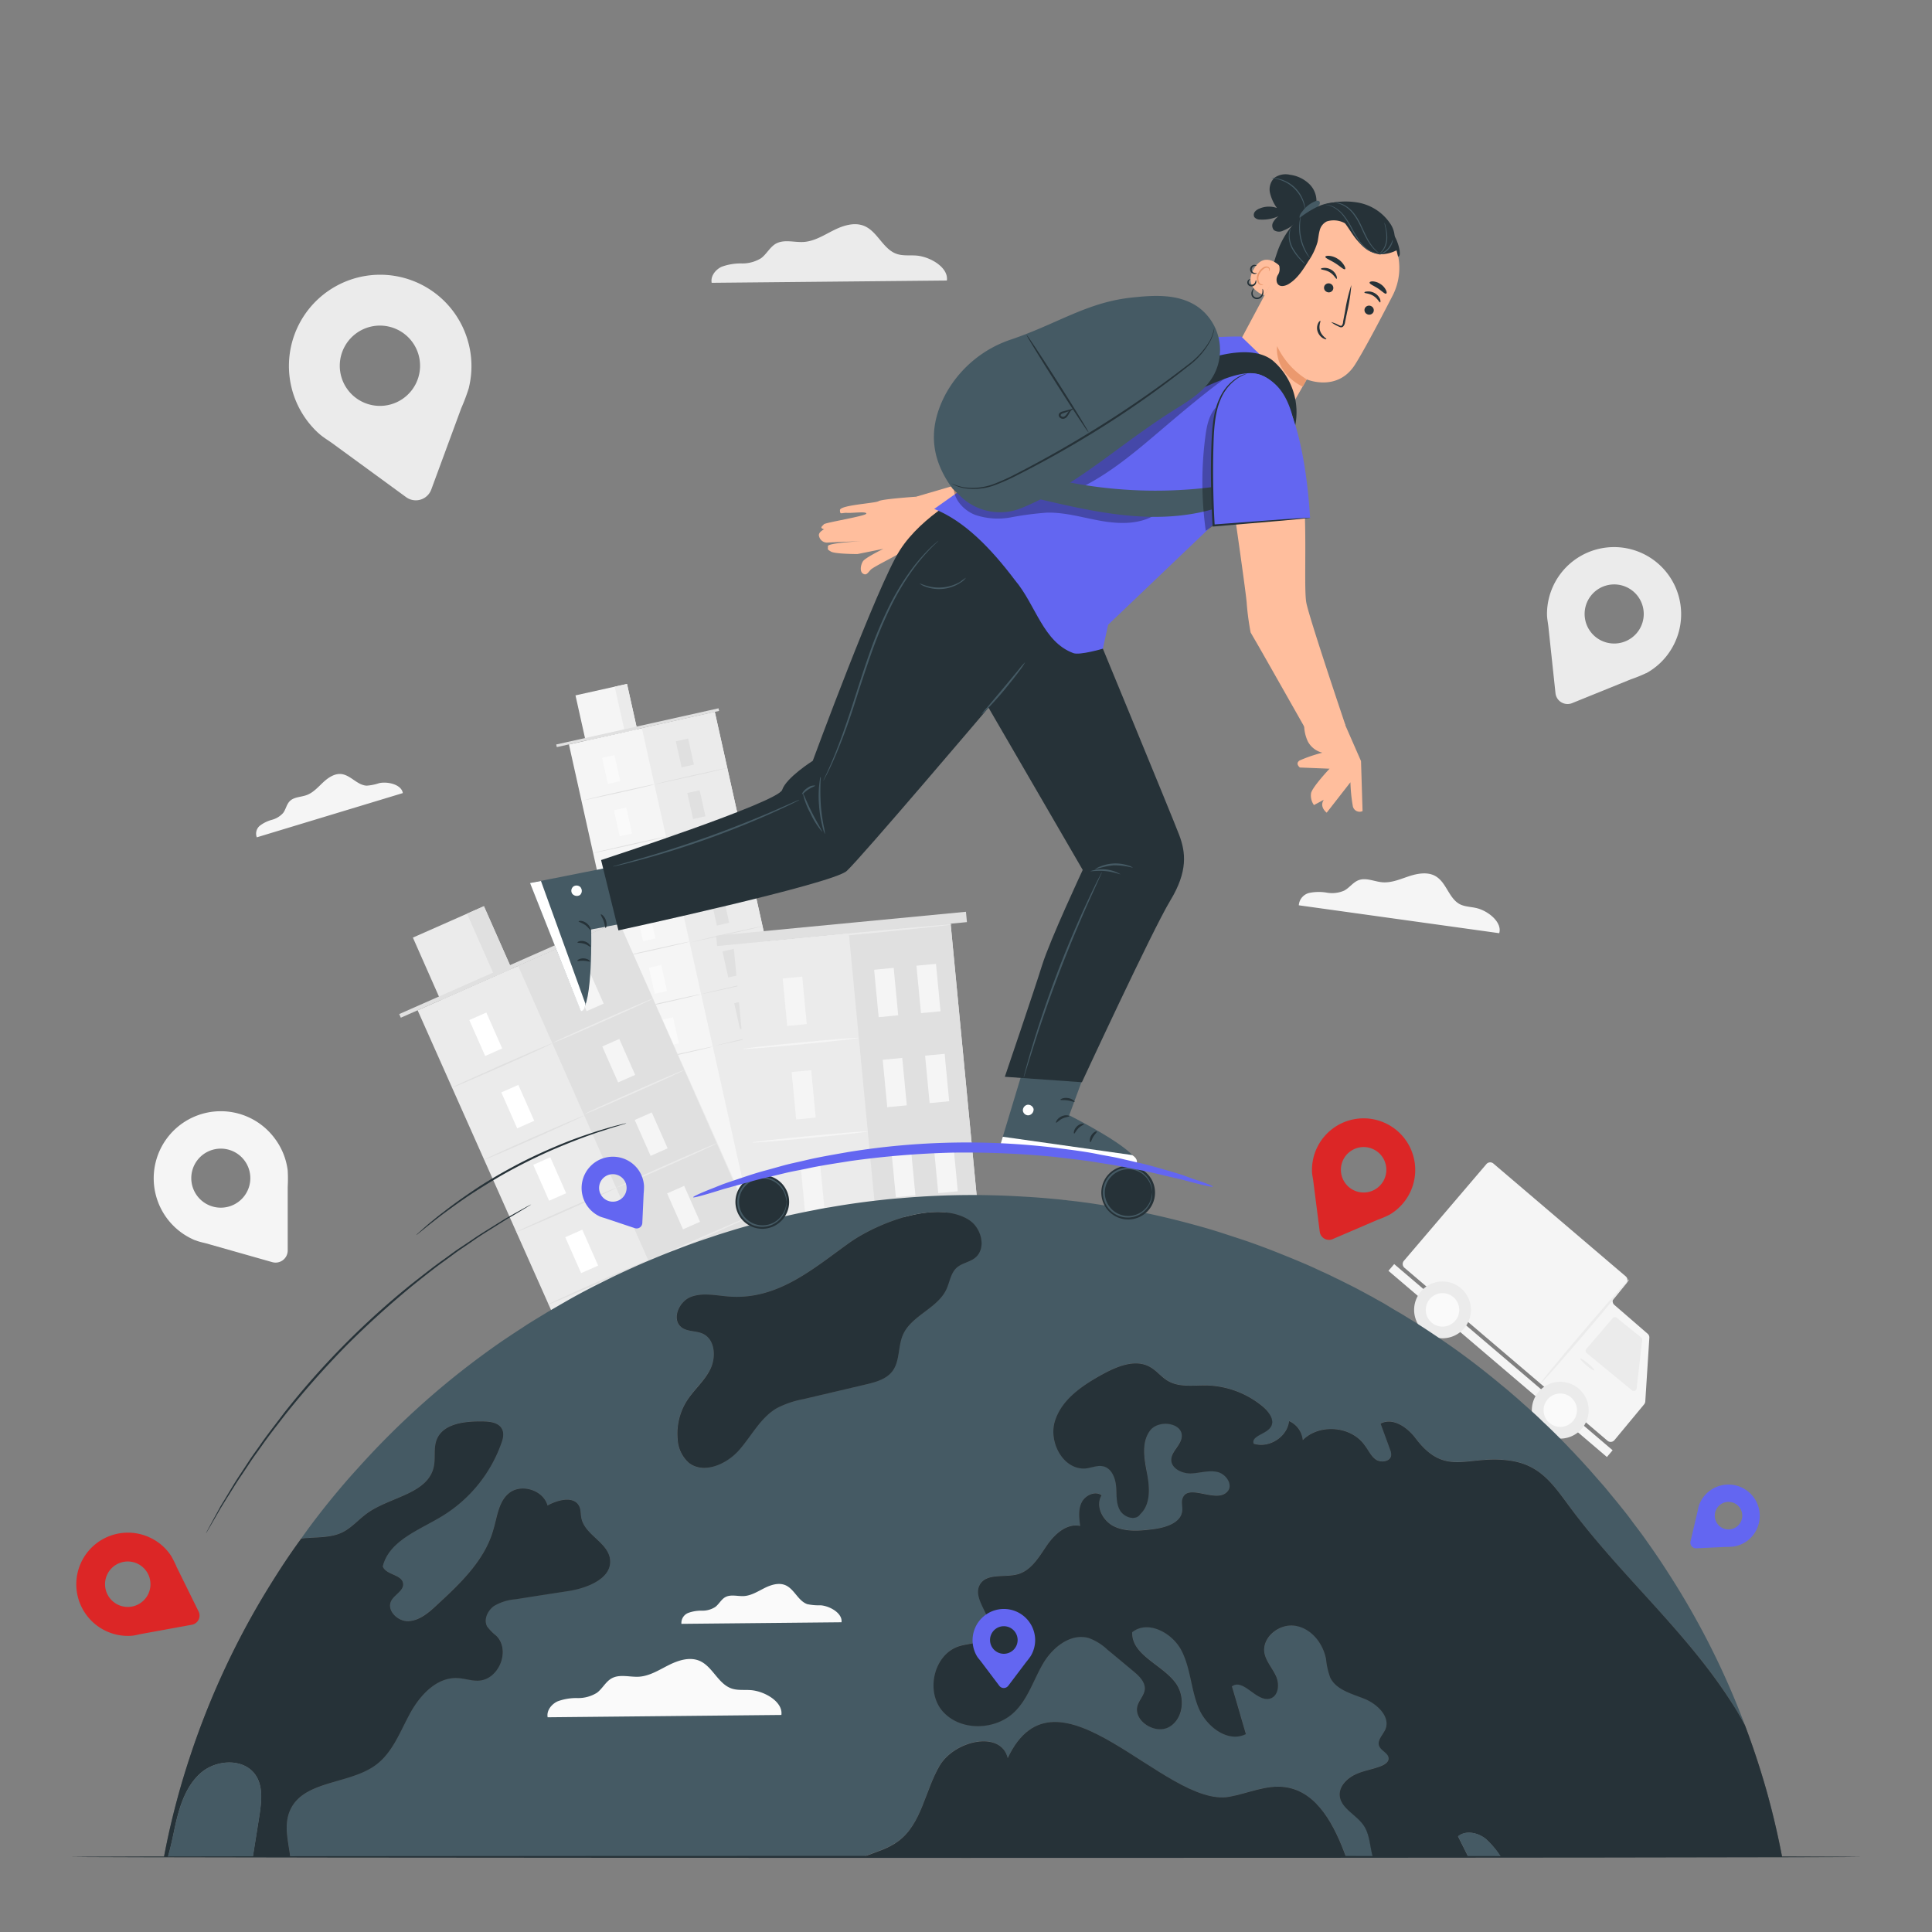<svg xmlns="http://www.w3.org/2000/svg" viewBox="0 0 500 500"><rect x="0" y="0" width="500" height="500" fill="#808080" stroke="none"/><g id="freepik--background-complete--inject-122"><path d="M432.6,167.89a17.36,17.36,0,1,0-32.24-9.08h0v.08c0,1.31.3,2.42.42,3.87l1.78,16.64a3.14,3.14,0,0,0,4.3,2.57l15.25-6.18a37.09,37.09,0,0,0,3.88-1.57l.06,0h0A17.28,17.28,0,0,0,432.6,167.89Zm-18.78-2.43a7.65,7.65,0,1,1,10.49-2.63A7.66,7.66,0,0,1,413.82,165.46Z" style="fill:#ebebeb"></path><rect x="160.12" y="186.98" width="38.68" height="122.57" transform="translate(-49.71 44.98) rotate(-12.56)" style="fill:#f5f5f5"></rect><rect x="179.19" y="184.88" width="19.34" height="122.24" transform="translate(-48.99 46.98) rotate(-12.56)" style="fill:#ebebeb"></rect><rect x="150.09" y="178.32" width="13.66" height="12.03" transform="translate(-36.34 38.55) rotate(-12.56)" style="fill:#f5f5f5"></rect><rect x="160.36" y="177.19" width="3.26" height="12.03" transform="translate(-35.97 39.63) rotate(-12.56)" style="fill:#ebebeb"></rect><polyline points="144.1 193.35 143.95 192.67 185.95 183.31 186.1 183.99" style="fill:#e0e0e0"></polyline><rect x="156.55" y="195.68" width="3.27" height="6.9" transform="translate(-39.53 39.18) rotate(-12.56)" style="fill:#fafafa"></rect><path d="M169.36,203c0,.07-4.2,1.07-9.41,2.23s-9.45,2-9.47,2,4.2-1.07,9.41-2.23S169.34,202.88,169.36,203Z" style="fill:#e0e0e0"></path><rect x="175.59" y="191.43" width="3.27" height="6.9" transform="translate(-38.15 43.22) rotate(-12.57)" style="fill:#e0e0e0"></rect><path d="M188.4,198.71c0,.07-4.2,1.07-9.41,2.23s-9.45,2.05-9.47,2,4.2-1.07,9.41-2.23S188.38,198.64,188.4,198.71Z" style="fill:#e0e0e0"></path><rect x="178.57" y="204.81" width="3.27" height="6.9" transform="translate(-40.99 44.19) rotate(-12.57)" style="fill:#e0e0e0"></rect><path d="M191.38,212.09c0,.07-4.2,1.07-9.41,2.23s-9.45,2-9.47,2,4.2-1.07,9.41-2.23S191.36,212,191.38,212.09Z" style="fill:#e0e0e0"></path><rect x="181.65" y="218.59" width="3.27" height="6.9" transform="translate(-43.92 45.19) rotate(-12.57)" style="fill:#e0e0e0"></rect><path d="M194.45,225.87c0,.07-4.2,1.07-9.41,2.23s-9.45,2-9.47,2,4.2-1.07,9.41-2.23S194.43,225.79,194.45,225.87Z" style="fill:#e0e0e0"></path><rect x="184.72" y="232.37" width="3.27" height="6.9" transform="translate(-46.84 46.19) rotate(-12.57)" style="fill:#e0e0e0"></rect><path d="M197.52,239.65c0,.07-4.2,1.07-9.41,2.23s-9.45,2-9.47,2,4.2-1.07,9.41-2.23S197.5,239.58,197.52,239.65Z" style="fill:#e0e0e0"></path><rect x="187.7" y="245.76" width="3.27" height="6.9" transform="translate(-49.68 47.16) rotate(-12.56)" style="fill:#e0e0e0"></rect><path d="M200.5,253c0,.07-4.19,1.07-9.41,2.23s-9.45,2.05-9.46,2,4.19-1.07,9.41-2.23S200.49,253,200.5,253Z" style="fill:#e0e0e0"></path><rect x="190.7" y="259.2" width="3.27" height="6.9" transform="translate(-52.53 48.13) rotate(-12.57)" style="fill:#e0e0e0"></rect><rect x="193.73" y="272.82" width="3.27" height="6.9" transform="translate(-55.42 49.11) rotate(-12.56)" style="fill:#e0e0e0"></rect><path d="M203.5,266.47c0,.07-4.2,1.07-9.41,2.24s-9.45,2-9.47,2,4.2-1.07,9.41-2.23S203.48,266.4,203.5,266.47Z" style="fill:#e0e0e0"></path><rect x="159.58" y="209.26" width="3.27" height="6.9" transform="translate(-42.41 40.17) rotate(-12.57)" style="fill:#fafafa"></rect><path d="M172.38,216.53c0,.07-4.19,1.07-9.41,2.23s-9.45,2.05-9.46,2,4.19-1.07,9.41-2.23S172.37,216.46,172.38,216.53Z" style="fill:#e0e0e0"></path><rect x="162.61" y="222.84" width="3.27" height="6.9" transform="translate(-45.3 41.15) rotate(-12.57)" style="fill:#fafafa"></rect><path d="M175.41,230.11c0,.07-4.2,1.07-9.41,2.24s-9.45,2-9.47,2,4.2-1.07,9.41-2.23S175.39,230,175.41,230.11Z" style="fill:#e0e0e0"></path><rect x="165.63" y="236.42" width="3.27" height="6.9" transform="translate(-48.18 42.14) rotate(-12.57)" style="fill:#fafafa"></rect><path d="M178.44,243.7c0,.07-4.2,1.07-9.41,2.23s-9.45,2-9.47,2,4.2-1.07,9.41-2.23S178.42,243.62,178.44,243.7Z" style="fill:#e0e0e0"></path><rect x="168.66" y="250" width="3.27" height="6.9" transform="translate(-51.05 43.11) rotate(-12.56)" style="fill:#fafafa"></rect><path d="M181.46,257.28c0,.07-4.19,1.07-9.4,2.23s-9.46,2-9.47,2,4.19-1.07,9.41-2.23S181.45,257.21,181.46,257.28Z" style="fill:#e0e0e0"></path><rect x="171.69" y="263.58" width="3.27" height="6.9" transform="translate(-53.94 44.1) rotate(-12.57)" style="fill:#fafafa"></rect><path d="M184.49,270.86c0,.07-4.2,1.07-9.41,2.23s-9.45,2.05-9.46,2,4.19-1.07,9.4-2.23S184.47,270.79,184.49,270.86Z" style="fill:#e0e0e0"></path><rect x="174.71" y="277.16" width="3.27" height="6.9" transform="translate(-56.82 45.09) rotate(-12.57)" style="fill:#fafafa"></rect><rect x="193.23" y="241.46" width="56.46" height="74.47" transform="translate(-25.56 22.39) rotate(-5.47)" style="fill:#ebebeb"></rect><rect x="223.16" y="240.03" width="26.47" height="74.47" transform="translate(-25.36 23.8) rotate(-5.47)" style="fill:#e0e0e0"></rect><rect x="203.14" y="252.96" width="5.08" height="12.33" transform="translate(-23.77 20.79) rotate(-5.47)" style="fill:#f5f5f5"></rect><rect x="207.74" y="301.02" width="5.08" height="12.33" transform="translate(-28.33 21.45) rotate(-5.47)" style="fill:#f5f5f5"></rect><path d="M222.26,268.6c0,.14-6.66.89-14.9,1.68s-14.93,1.32-15,1.18,6.66-.89,14.9-1.68S222.25,268.46,222.26,268.6Z" style="fill:#f5f5f5"></path><rect x="205.45" y="277.17" width="5.08" height="12.33" transform="translate(-26.06 21.12) rotate(-5.47)" style="fill:#f5f5f5"></rect><path d="M224.58,292.81c0,.14-6.66.89-14.9,1.68s-14.94,1.32-15,1.18,6.66-.89,14.9-1.68S224.57,292.67,224.58,292.81Z" style="fill:#f5f5f5"></path><rect x="226.8" y="250.7" width="5.08" height="12.33" transform="translate(-23.44 23.03) rotate(-5.47)" style="fill:#f5f5f5"></rect><rect x="237.76" y="249.65" width="5.08" height="12.33" transform="translate(-23.3 24.08) rotate(-5.47)" style="fill:#f5f5f5"></rect><rect x="229.03" y="273.99" width="5.08" height="12.33" transform="translate(-25.66 23.36) rotate(-5.47)" style="fill:#f5f5f5"></rect><rect x="239.99" y="272.94" width="5.08" height="12.33" transform="translate(-25.5 24.39) rotate(-5.47)" style="fill:#f5f5f5"></rect><rect x="231.26" y="297.29" width="5.08" height="12.33" transform="translate(-27.87 23.68) rotate(-5.47)" style="fill:#f5f5f5"></rect><rect x="242.23" y="296.24" width="5.08" height="12.33" transform="translate(-27.72 24.71) rotate(-5.47)" style="fill:#f5f5f5"></rect><rect x="185.32" y="239.05" width="64.95" height="2.69" transform="translate(-21.93 21.86) rotate(-5.47)" style="fill:#e0e0e0"></rect><path d="M246.44,239.25c0,.14-12.53,1.45-28,2.93s-28.07,2.58-28.08,2.44,12.54-1.45,28-2.93S246.43,239.11,246.44,239.25Z" style="fill:#ebebeb"></path><polygon points="196.72 320.62 144.66 343.63 108.08 261.46 160.13 238.45 196.72 320.62" style="fill:#ebebeb"></polygon><rect x="151.07" y="240.36" width="28.46" height="89.95" transform="translate(-101.24 91.17) rotate(-23.84)" style="fill:#e0e0e0"></rect><rect x="109.58" y="237.82" width="20.1" height="17.71" transform="translate(-89.5 69.41) rotate(-23.84)" style="fill:#ebebeb"></rect><rect x="124.24" y="234.72" width="4.79" height="17.71" transform="translate(-87.65 71.98) rotate(-23.84)" style="fill:#e0e0e0"></rect><rect x="100.83" y="249.59" width="63.32" height="1.03" transform="translate(-89.79 74.9) rotate(-23.84)" style="fill:#e0e0e0"></rect><rect x="123.32" y="262.57" width="4.82" height="10.16" transform="translate(-97.47 73.67) rotate(-23.84)" style="fill:#fff"></rect><path d="M142.94,270c.05.1-5.75,2.76-12.93,5.93s-13,5.68-13.1,5.58,5.75-2.75,12.94-5.93S142.9,269.86,142.94,270Z" style="fill:#e0e0e0"></path><rect x="149.57" y="250.97" width="4.82" height="10.16" transform="translate(-90.53 83.29) rotate(-23.84)" style="fill:#f5f5f5"></rect><path d="M169.2,258.35c0,.1-5.75,2.75-12.94,5.93s-13,5.67-13.09,5.57,5.75-2.75,12.94-5.93S169.15,258.25,169.2,258.35Z" style="fill:#ebebeb"></path><rect x="157.73" y="269.41" width="4.82" height="10.16" transform="translate(-97.3 88.16) rotate(-23.84)" style="fill:#f5f5f5"></rect><path d="M177.35,276.8c0,.1-5.75,2.75-12.94,5.93s-13,5.67-13.09,5.57,5.75-2.75,12.94-5.93S177.31,276.7,177.35,276.8Z" style="fill:#ebebeb"></path><rect x="166.13" y="288.42" width="4.82" height="10.16" transform="translate(-104.26 93.18) rotate(-23.84)" style="fill:#f5f5f5"></rect><path d="M185.75,295.8c0,.1-5.75,2.75-12.94,5.93s-13.05,5.67-13.09,5.57,5.75-2.75,12.94-5.93S185.7,295.7,185.75,295.8Z" style="fill:#ebebeb"></path><rect x="174.52" y="307.42" width="4.82" height="10.16" transform="translate(-111.23 98.2) rotate(-23.84)" style="fill:#f5f5f5"></rect><path d="M194.15,314.8c0,.1-5.75,2.76-12.94,5.93s-13.05,5.67-13.09,5.58,5.75-2.76,12.94-5.93S194.1,314.7,194.15,314.8Z" style="fill:#ebebeb"></path><rect x="131.6" y="281.3" width="4.82" height="10.16" transform="translate(-104.33 78.61) rotate(-23.84)" style="fill:#fff"></rect><path d="M151.22,288.68c0,.1-5.75,2.75-12.94,5.93s-13,5.67-13.09,5.58,5.75-2.76,12.94-5.93S151.18,288.58,151.22,288.68Z" style="fill:#e0e0e0"></path><rect x="139.87" y="300.03" width="4.82" height="10.16" transform="translate(-111.2 83.56) rotate(-23.84)" style="fill:#fff"></rect><path d="M159.5,307.41c0,.1-5.75,2.75-12.94,5.93s-13.05,5.67-13.09,5.57,5.75-2.75,12.93-5.93S159.45,307.31,159.5,307.41Z" style="fill:#e0e0e0"></path><rect x="148.15" y="318.76" width="4.82" height="10.16" transform="translate(-118.06 88.51) rotate(-23.84)" style="fill:#fff"></rect><path d="M167.77,326.14c0,.1-5.74,2.75-12.93,5.93s-13.05,5.67-13.09,5.57,5.74-2.75,12.93-5.93S167.73,326,167.77,326.14Z" style="fill:#e0e0e0"></path><path d="M384.66,301.29l-21.33,25a1.28,1.28,0,0,0,.14,1.81L416,372.85a1.28,1.28,0,0,0,1.82-.15l7.69-9.27a1.33,1.33,0,0,0,.29-.74l1.05-16.47a1.27,1.27,0,0,0-.44-1.05l-8.62-7.46a1.28,1.28,0,0,1-.13-1.8l3.22-3.79a1.27,1.27,0,0,0-.14-1.8l-34.22-29.17A1.28,1.28,0,0,0,384.66,301.29Z" style="fill:#f5f5f5"></path><path d="M417.35,341.15l-6.84,8a.72.72,0,0,0,.09,1l11.76,9.67a.74.74,0,0,0,1.2-.49L425,346.79a.74.74,0,0,0-.26-.65l-6.32-5.09A.73.73,0,0,0,417.35,341.15Z" style="fill:#ebebeb"></path><rect x="351.17" y="350.97" width="74.28" height="2.29" transform="translate(321.2 -167.76) rotate(40.44)" style="fill:#f5f5f5"></rect><path d="M378.92,343.76a7.35,7.35,0,1,1-.83-10.36A7.34,7.34,0,0,1,378.92,343.76Z" style="fill:#ebebeb"></path><path d="M376.62,341.8a4.33,4.33,0,1,1-.49-6.1A4.33,4.33,0,0,1,376.62,341.8Z" style="fill:#fafafa"></path><path d="M398.62,358.09c-.14-.12,4.9-6.26,11.25-13.71s11.61-13.39,11.75-13.27-4.89,6.26-11.24,13.71S398.77,358.21,398.62,358.09Z" style="fill:#ebebeb"></path><path d="M409.38,369.73a7.35,7.35,0,1,1-.82-10.36A7.33,7.33,0,0,1,409.38,369.73Z" style="fill:#ebebeb"></path><path d="M407.08,367.77a4.32,4.32,0,1,1-.48-6.1A4.32,4.32,0,0,1,407.08,367.77Z" style="fill:#fafafa"></path><path d="M412.6,354.66c-.12.14-1-.43-2-1.27s-1.7-1.64-1.58-1.78,1,.43,2,1.27S412.72,354.52,412.6,354.66Z" style="fill:#ebebeb"></path><path d="M71,294.49A17.36,17.36,0,1,0,50.54,321h0l.08,0c1.21.5,2.36.63,3.74,1.07l16.1,4.57a3.14,3.14,0,0,0,4-3V307.18a37.68,37.68,0,0,0,0-4.19v-.06h0A17.35,17.35,0,0,0,71,294.49ZM61.75,311a7.64,7.64,0,1,1,1.49-10.7A7.64,7.64,0,0,1,61.75,311Z" style="fill:#f5f5f5"></path><path d="M121,87.93a23.61,23.61,0,1,0-38.63,24.13h0l.09.07c1.31,1.2,2.71,1.92,4.27,3.12l18.38,13.42a4.26,4.26,0,0,0,6.51-2l7.74-21a51.37,51.37,0,0,0,2-5.34l0-.08h0A23.43,23.43,0,0,0,121,87.93ZM101.33,104.6a10.39,10.39,0,1,1,6.94-12.95A10.39,10.39,0,0,1,101.33,104.6Z" style="fill:#ebebeb"></path><path d="M245.05,72.6c.47-3.38-4.31-6.17-7.9-6.46-1.71-.13-3.49.13-5.11-.44-3.51-1.22-4.92-5.76-8.35-7.21-2.56-1.08-5.51-.12-8,1.13s-4.94,2.83-7.72,3c-2.41.15-5-.74-7.15.43-1.57.88-2.4,2.7-3.85,3.77a9.19,9.19,0,0,1-5,1.36,14.36,14.36,0,0,0-5.19.85c-1.6.73-2.93,2.43-2.6,4.16Z" style="fill:#ebebeb"></path><path d="M104.25,205.25c-.33-2.19-3.81-3.05-6.1-2.58a12.85,12.85,0,0,1-3.26.66c-2.41-.12-4.11-2.69-6.51-3-1.79-.21-3.46.93-4.77,2.16s-2.56,2.66-4.26,3.28c-1.47.54-3.27.46-4.37,1.58-.82.83-1,2.11-1.71,3.05a5.91,5.91,0,0,1-2.88,1.76,9.11,9.11,0,0,0-3.07,1.48,2.65,2.65,0,0,0-.86,3.06Z" style="fill:#f5f5f5"></path><path d="M388,241.51c.83-2.82-2.88-5.8-5.9-6.5-1.44-.34-3-.34-4.29-1-2.83-1.49-3.45-5.53-6.18-7.19-2-1.25-4.67-.81-6.95-.06s-4.56,1.77-6.94,1.57c-2.07-.18-4.19-1.27-6.14-.54-1.45.55-2.38,2-3.75,2.71a7.85,7.85,0,0,1-4.46.52,12.25,12.25,0,0,0-4.52.06,3.54,3.54,0,0,0-2.74,3.21Z" style="fill:#f5f5f5"></path></g><g id="freepik--Planet--inject-122"><path d="M346.73,464.65c-.17-2.33,1.79-4.4,3.95-5.4s4.59-1.34,6.81-2.24c.88-.37,1.86-1,1.89-1.94,0-1.4-1.95-2-2.46-3.27-.54-1.47,1-2.83,1.62-4.27,1.38-3.27-2.06-6.57-5.4-7.91s-7.32-2.3-8.87-5.5a18.76,18.76,0,0,1-1.08-4.78c-.78-4-3.78-7.94-7.89-8.61s-8.74,3-8.07,7c.41,2.24,2.09,4,3,6s.68,5.14-1.48,5.81c-3.54,1.07-6.95-5.34-9.92-3.14,1.22,4.11,2.4,8.21,3.61,12.35-4.65,2.34-10.22-1.9-12.21-6.71s-2.06-10.24-4.42-14.85-8.74-8.07-12.79-4.8c-.2,5.94,7.73,8.34,11.24,13.15,2.53,3.47,2.16,9.11-1.59,11.31s-9.61-1.63-8.2-5.67c.51-1.4,1.69-2.57,1.82-4.08.14-1.86-1.45-3.37-2.9-4.57-2.26-1.9-4.52-3.77-6.78-5.64a14.2,14.2,0,0,0-4.82-3c-4.66-1.34-9.31,2.4-11.78,6.51s-3.84,9-7.25,12.41c-4.89,5-14.17,5.31-18.76.07s-2.26-15,4.52-16.95c2.57-.7,5.8-.64,7.16-2.88,2.36-4-4.39-9-2.06-13,1.78-3.07,6.51-1.67,9.95-2.71s5.33-4.44,7.35-7.37,5.13-5.84,8.64-5.08c-.27-2-.54-4.23.37-6.07s3.48-3.07,5.16-1.87c-1.72,2.81.34,6.71,3.34,8.11s6.51,1.07,9.82.7,7.46-1.6,7.73-4.87c.1-1.07-.31-2.2.1-3.2,1.45-3.91,8.74,1.46,11.54-1.67,1.62-1.64-.17-4.54-2.43-5.08s-4.56.27-6.85.34-5.1-1.1-5.2-3.37,2.43-3.84,2.7-6c.44-3.74-6-4.71-8.23-1.67s-1.45,7.21-.78,10.91,1.05,8.08-1.72,10.68c-1.18,1.77-4.25.84-5.26-1s-.81-4.14-1-6.24-1.11-4.54-3.2-5.11c-1.45-.4-3,.3-4.49.5-5.87.7-9.95-6.81-8.1-12.35s7.15-9.14,12.32-12c3.78-2.07,8.47-4,12.21-1.9,1.75,1,3,2.63,4.69,3.64,3,1.73,6.65,1.1,10.05,1.16A23.62,23.62,0,0,1,327,364.16c1.52,1.37,2.93,3.64,1.75,5.28s-4.95,2.1-4.31,4.14c4,1.3,8.73-1.74,9.17-5.84a6,6,0,0,1,3.54,4.93c4.29-4.3,12.52-3.67,16,1.31.94,1.3,1.62,2.87,3,3.77s3.71.43,3.88-1.14a3.13,3.13,0,0,0-.27-1.47c-.81-2.27-1.65-4.5-2.46-6.74,3.13-1.67,6.84.94,9,3.74,7.89,10.45,13.53,4.17,24.66,5.87,7.53,1.14,10.83,5.91,15.08,11.68,13,17.76,30.23,32.31,42.07,50.87,1.25,1.93,2.4,3.9,3.48,5.9-.2-.5-.37-1-.58-1.5a204.76,204.76,0,0,0-17.2-34.61c-1.45-2.33-2.94-4.64-4.45-6.91-.95-1.4-1.93-2.83-2.91-4.2-1.24-1.8-2.56-3.54-3.88-5.27-1-1.41-2.09-2.77-3.17-4.11-.74-.93-1.52-1.87-2.29-2.8s-1.69-2.1-2.63-3.14l-2.84-3.24c-.27-.33-.57-.66-.91-1-1-1.13-2-2.23-3.07-3.33a1,1,0,0,0-.3-.34c-.27-.3-.57-.6-.88-.9-.84-.93-1.75-1.84-2.63-2.74-1.45-1.46-2.94-2.93-4.45-4.33-1.25-1.24-2.53-2.41-3.85-3.58-1.15-1-2.29-2.06-3.47-3.07s-2.3-2-3.48-2.93c-1.42-1.2-2.87-2.37-4.35-3.54h0q-6.12-4.86-12.61-9.18c-1.08-.73-2.13-1.43-3.21-2.13s-2.19-1.41-3.27-2.07-2.19-1.37-3.31-2-2.22-1.33-3.34-2c-.91-.54-1.78-1-2.7-1.51a13.5,13.5,0,0,0-1.38-.76c-1.92-1.07-3.88-2.11-5.84-3.07-1-.5-1.95-1-3-1.47-1.24-.64-2.53-1.24-3.81-1.8a3.33,3.33,0,0,0-.57-.27c-1.15-.54-2.29-1.07-3.48-1.57-1.65-.7-3.3-1.4-5-2.07-1.89-.77-3.78-1.53-5.71-2.24-2.12-.8-4.25-1.56-6.41-2.26s-4.35-1.44-6.54-2.11-4.39-1.27-6.62-1.87c-4.38-1.16-8.83-2.2-13.32-3.1a2.17,2.17,0,0,1-.24-.07c-1.72-.33-3.44-.66-5.16-.93a1.72,1.72,0,0,0-.34-.07c-.74-.13-1.51-.26-2.29-.36-3.21-.54-6.44-1-9.72-1.34a10.65,10.65,0,0,0-1.18-.13c-.94-.14-1.89-.2-2.87-.3-2.15-.2-4.31-.37-6.51-.5s-4.55-.27-6.85-.34-4.79-.13-7.18-.13q-9.51,0-18.83.83c-1.48.1-2.93.24-4.38.4s-3,.34-4.56.54-3,.4-4.52.63-3,.47-4.52.74c-1.28.2-2.6.43-3.88.7-3.17.6-6.31,1.26-9.41,2-1.45.33-2.9.7-4.35,1.1s-2.91.77-4.32,1.17c-2.4.67-4.73,1.4-7.05,2.13h0c-1.89.64-3.81,1.27-5.66,1.91a.25.25,0,0,0-.14.06c-1.92.67-3.78,1.37-5.67,2.11l-.3.1c-1.72.66-3.44,1.36-5.13,2.07-2.13.86-4.22,1.8-6.28,2.73-1.75.8-3.47,1.6-5.16,2.44s-3.64,1.8-5.43,2.73l-.2.11c-1.72.9-3.44,1.83-5.13,2.8s-3.47,2-5.19,3h0c-1.62,1-3.2,1.93-4.79,2.93-.61.37-1.18.77-1.79,1.17-1.68,1.07-3.3,2.17-5,3.3-2,1.37-4,2.81-5.93,4.24-1.73,1.27-3.41,2.57-5.07,3.87A212.4,212.4,0,0,0,92.59,380c-2.87,3.13-5.57,6.34-8.2,9.61-2.23,2.8-4.39,5.64-6.45,8.58.54-.07,1.09-.14,1.62-.17,3-.23,6.25-.13,9-1.44,2.53-1.23,4.32-3.47,6.61-5.07,5.87-4.14,15.49-4.91,17.07-11.85.54-2.33-.1-4.87.78-7.11,1.65-4.17,7.29-4.77,11.81-4.7,1.92,0,4.18.27,5.06,1.93.64,1.17.27,2.64-.21,3.88a36.34,36.34,0,0,1-15.48,18.82c-5.87,3.54-13.53,6.27-15.15,12.88.81,2.24,4.93,2.07,5.26,4.41.24,1.86-2.19,2.83-3.07,4.5-1.28,2.44,1.66,5.41,4.46,5.27s5.13-2.13,7.18-4c6.14-5.64,12.59-11.72,14.81-19.72,1-3.31,1.29-7.18,4-9.38,3.21-2.61,8.95-.8,10,3.17,2.66-1.47,6.81-2.57,8.19.17.48,1,.34,2.1.58,3.13.87,4.27,6.78,6.21,7.39,10.51.7,5-5.74,7.55-10.77,8.32-4.55.7-9.11,1.4-13.66,2.13a12.71,12.71,0,0,0-5.67,1.8c-1.62,1.2-2.63,3.47-1.69,5.24a13.84,13.84,0,0,0,2.37,2.41c3.78,3.73.67,11.44-4.66,11.61-1.82.07-3.61-.6-5.43-.67-5.4-.23-9.68,4.47-12.25,9.18s-4.49,10.08-8.8,13.28c-7,5.17-18.93,4-22.3,11.92-1.35,3.2-.65,6.8-.11,10.24.09.54.16,1.1.23,1.66H223.41c3.09-1.23,6.44-2.14,9.08-4.1,6.08-4.5,6.89-13.08,10.72-19.56S259,447.67,260.8,455c12.68-26.84,40.7,13,57.36,10,4.84-.87,9.56-3.17,14.43-2.49,8.39,1.16,12.82,10.09,15.75,18h7c-.8-2.78-.76-5.84-2.39-8.2C351,469.59,347,468,346.73,464.65ZM233.63,345.5c-1.31,3-.72,6.78-2.73,9.4-1.6,2.07-4.37,2.81-6.93,3.41l-16.12,3.79a24.52,24.52,0,0,0-6.93,2.38c-4.22,2.5-6.47,7.22-9.73,10.86s-9.1,6.25-12.95,3.22a8.78,8.78,0,0,1-2.89-6.21,15.8,15.8,0,0,1,2.3-9.66c1.83-3,4.64-5.29,6.19-8.4s1.24-7.68-2-9.14c-1.72-.79-3.89-.48-5.42-1.59-2.75-2-.78-6.74,2.41-7.94s6.74-.26,10.15-.05c12.35.78,21.44-7.22,30.73-13.87,7.23-5.17,22.62-11.28,31-6,3.33,2.11,4.64,7.53,1.5,9.91-1.41,1.06-3.35,1.3-4.66,2.48-1.57,1.42-1.79,3.74-2.69,5.65C242.55,338.68,235.8,340.48,233.63,345.5Z" style="fill:#455a64"></path><g style="opacity:0.3"><path d="M230.9,354.9c2-2.62,1.42-6.37,2.73-9.4,2.17-5,8.92-6.82,11.26-11.76.9-1.91,1.12-4.23,2.69-5.65,1.31-1.18,3.25-1.42,4.66-2.48,3.14-2.38,1.83-7.8-1.5-9.91-8.36-5.28-23.75.83-31,6-9.29,6.65-18.38,14.65-30.73,13.87-3.41-.21-6.95-1.14-10.15.05s-5.16,5.93-2.41,7.94c1.53,1.11,3.7.8,5.42,1.59,3.19,1.46,3.51,6,2,9.14s-4.36,5.44-6.19,8.4a15.8,15.8,0,0,0-2.3,9.66,8.78,8.78,0,0,0,2.89,6.21c3.85,3,9.7.43,12.95-3.22s5.51-8.36,9.73-10.86a24.52,24.52,0,0,1,6.93-2.38L224,358.31C226.53,357.71,229.3,357,230.9,354.9Z"></path><path d="M332.59,462.52c-4.87-.68-9.59,1.62-14.43,2.49-16.66,3-44.68-36.88-57.36-10-1.77-7.3-13.76-4.55-17.59,1.93s-4.64,15.06-10.72,19.56c-2.64,2-6,2.87-9.08,4.1H348.34C345.41,472.61,341,463.68,332.59,462.52Z"></path><path d="M157.84,403.44c-.61-4.3-6.52-6.24-7.39-10.51-.24-1-.1-2.17-.58-3.13-1.38-2.74-5.53-1.64-8.19-.17-1.08-4-6.82-5.78-10-3.17-2.69,2.2-3,6.07-4,9.38-2.22,8-8.67,14.08-14.81,19.72-2,1.87-4.38,3.87-7.18,4s-5.74-2.83-4.46-5.27c.88-1.67,3.31-2.64,3.07-4.5-.33-2.34-4.45-2.17-5.26-4.41,1.62-6.61,9.28-9.34,15.15-12.88a36.34,36.34,0,0,0,15.48-18.82c.48-1.24.85-2.71.21-3.88-.88-1.66-3.14-1.93-5.06-1.93-4.52-.07-10.16.53-11.81,4.7-.88,2.24-.24,4.78-.78,7.11-1.58,6.94-11.2,7.71-17.07,11.85-2.29,1.6-4.08,3.84-6.61,5.07-2.73,1.31-5.94,1.21-9,1.44-.53,0-1.08.1-1.62.17Q75.17,402,72.58,406t-5,8.05A207.19,207.19,0,0,0,49.1,454.84q-2.48,7.49-4.38,15.21-1.28,5.2-2.28,10.51h1c.67-2.32,1.17-4.64,1.59-6.66.11-.51.21-1,.31-1.47,1.12-5,2.77-10.31,6.72-13.69S62.93,455,66,459.18c2.19,3,1.69,7.11,1.12,10.78S66,477,65.43,480.56H75.1c-.07-.56-.14-1.12-.23-1.66-.54-3.44-1.24-7,.11-10.24,3.37-8,15.35-6.75,22.3-11.92,4.31-3.2,6.24-8.58,8.8-13.28s6.85-9.41,12.25-9.18c1.82.07,3.61.74,5.43.67,5.33-.17,8.44-7.88,4.66-11.61a13.84,13.84,0,0,1-2.37-2.41c-.94-1.77.07-4,1.69-5.24a12.71,12.71,0,0,1,5.67-1.8c4.55-.73,9.11-1.43,13.66-2.13C152.1,411,158.54,408.42,157.84,403.44Z"></path><path d="M457,462.75c-.8-2.75-1.64-5.48-2.54-8.19s-1.85-5.39-2.86-8.06v0h0c-1.08-2-2.23-4-3.48-5.9-11.84-18.56-29-33.11-42.07-50.87-4.25-5.77-7.55-10.54-15.08-11.68-11.13-1.7-16.77,4.58-24.66-5.87-2.13-2.8-5.84-5.41-9-3.74.81,2.24,1.65,4.47,2.46,6.74a3.13,3.13,0,0,1,.27,1.47c-.17,1.57-2.53,2-3.88,1.14s-2-2.47-3-3.77c-3.51-5-11.74-5.61-16-1.31a6,6,0,0,0-3.54-4.93c-.44,4.1-5.19,7.14-9.17,5.84-.64-2,3-2.41,4.31-4.14s-.23-3.91-1.75-5.28a23.62,23.62,0,0,0-14.68-5.64c-3.4-.06-7.08.57-10.05-1.16-1.72-1-2.94-2.67-4.69-3.64-3.74-2.1-8.43-.17-12.21,1.9-5.17,2.84-10.5,6.41-12.32,12s2.23,13,8.1,12.35c1.48-.2,3-.9,4.49-.5,2.09.57,3,3,3.2,5.11s-.07,4.37,1,6.24,4.08,2.8,5.26,1c2.77-2.6,2.43-7,1.72-10.68s-1.45-7.88.78-10.91,8.67-2.07,8.23,1.67c-.27,2.2-2.8,3.8-2.7,6s2.9,3.47,5.2,3.37,4.62-.9,6.85-.34,4.05,3.44,2.43,5.08c-2.8,3.13-10.09-2.24-11.54,1.67-.41,1,0,2.13-.1,3.2-.27,3.27-4.42,4.47-7.73,4.87s-6.81.7-9.82-.7-5.06-5.3-3.34-8.11c-1.68-1.2-4.25,0-5.16,1.87s-.64,4-.37,6.07c-3.51-.76-6.65,2.17-8.64,5.08s-3.94,6.34-7.35,7.37-8.17-.36-9.95,2.71c-2.33,4,4.42,9.07,2.06,13-1.36,2.24-4.59,2.18-7.16,2.88-6.78,1.9-9.14,11.71-4.52,16.95s13.87,4.94,18.76-.07c3.41-3.44,4.79-8.27,7.25-12.41s7.12-7.85,11.78-6.51a14.2,14.2,0,0,1,4.82,3c2.26,1.87,4.52,3.74,6.78,5.64,1.45,1.2,3,2.71,2.9,4.57-.13,1.51-1.31,2.68-1.82,4.08-1.41,4,4.49,7.87,8.2,5.67s4.12-7.84,1.59-11.31c-3.51-4.81-11.44-7.21-11.24-13.15,4.05-3.27,10.43.16,12.79,4.8s2.43,10.08,4.42,14.85,7.56,9.05,12.21,6.71c-1.21-4.14-2.39-8.24-3.61-12.35,3-2.2,6.38,4.21,9.92,3.14,2.16-.67,2.43-3.74,1.48-5.81s-2.59-3.8-3-6c-.67-4.07,3.92-7.71,8.07-7s7.11,4.58,7.89,8.61a18.76,18.76,0,0,0,1.08,4.78c1.55,3.2,5.57,4.17,8.87,5.5s6.78,4.64,5.4,7.91c-.64,1.44-2.16,2.8-1.62,4.27.51,1.3,2.46,1.87,2.46,3.27,0,.94-1,1.57-1.89,1.94-2.22.9-4.65,1.2-6.81,2.24s-4.12,3.07-3.95,5.4c.27,3.34,4.29,4.94,6.18,7.71,1.63,2.36,1.59,5.42,2.39,8.2H380c-.89-1.78-1.77-3.55-2.67-5.33,2-1.67,5.16-1,7.22.67a23,23,0,0,1,3.9,4.66h72.76Q459.49,471.52,457,462.75Z"></path></g><path d="M244.89,333.74c.9-1.91,1.12-4.23,2.69-5.65,1.31-1.18,3.25-1.42,4.66-2.48,3.14-2.38,1.83-7.8-1.5-9.91-8.36-5.28-23.75.83-31,6-9.29,6.65-18.38,14.65-30.73,13.87-3.41-.21-6.95-1.14-10.15.05s-5.16,5.93-2.41,7.94c1.53,1.11,3.7.8,5.42,1.59,3.19,1.46,3.51,6,2,9.14s-4.36,5.44-6.19,8.4a15.8,15.8,0,0,0-2.3,9.66,8.78,8.78,0,0,0,2.89,6.21c3.85,3,9.7.43,12.95-3.22s5.51-8.36,9.73-10.86a24.52,24.52,0,0,1,6.93-2.38L224,358.31c2.56-.6,5.33-1.34,6.93-3.41,2-2.62,1.42-6.37,2.73-9.4C235.8,340.48,242.55,338.68,244.89,333.74Z" style="fill:#263238"></path><path d="M332.59,462.52c-4.87-.68-9.59,1.62-14.43,2.49-16.66,3-44.68-36.88-57.36-10-1.77-7.3-13.76-4.55-17.59,1.93s-4.64,15.06-10.72,19.56c-2.64,2-6,2.87-9.08,4.1H348.34C345.41,472.61,341,463.68,332.59,462.52Z" style="fill:#263238"></path><path d="M454.45,454.56c-.9-2.71-1.85-5.39-2.86-8.06v0h0c-1.08-2-2.23-4-3.48-5.9-11.84-18.56-29-33.11-42.07-50.87-4.25-5.77-7.55-10.54-15.08-11.68-11.13-1.7-16.77,4.58-24.66-5.87-2.13-2.8-5.84-5.41-9-3.74.81,2.24,1.65,4.47,2.46,6.74a3.13,3.13,0,0,1,.27,1.47c-.17,1.57-2.53,2-3.88,1.14s-2-2.47-3-3.77c-3.51-5-11.74-5.61-16-1.31a6,6,0,0,0-3.54-4.93c-.44,4.1-5.19,7.14-9.17,5.84-.64-2,3-2.41,4.31-4.14s-.23-3.91-1.75-5.28a23.62,23.62,0,0,0-14.68-5.64c-3.4-.06-7.08.57-10.05-1.16-1.72-1-2.94-2.67-4.69-3.64-3.74-2.1-8.43-.17-12.21,1.9-5.17,2.84-10.5,6.41-12.32,12s2.23,13,8.1,12.35c1.48-.2,3-.9,4.49-.5,2.09.57,3,3,3.2,5.11s-.07,4.37,1,6.24,4.08,2.8,5.26,1c2.77-2.6,2.43-7,1.72-10.68s-1.45-7.88.78-10.91,8.67-2.07,8.23,1.67c-.27,2.2-2.8,3.8-2.7,6s2.9,3.47,5.2,3.37,4.62-.9,6.85-.34,4.05,3.44,2.43,5.08c-2.8,3.13-10.09-2.24-11.54,1.67-.41,1,0,2.13-.1,3.2-.27,3.27-4.42,4.47-7.73,4.87s-6.81.7-9.82-.7-5.06-5.3-3.34-8.11c-1.68-1.2-4.25,0-5.16,1.87s-.64,4-.37,6.07c-3.51-.76-6.65,2.17-8.64,5.08s-3.94,6.34-7.35,7.37-8.17-.36-9.95,2.71c-2.33,4,4.42,9.07,2.06,13-1.36,2.24-4.59,2.18-7.16,2.88-6.78,1.9-9.14,11.71-4.52,16.95s13.87,4.94,18.76-.07c3.41-3.44,4.79-8.27,7.25-12.41s7.12-7.85,11.78-6.51a14.2,14.2,0,0,1,4.82,3c2.26,1.87,4.52,3.74,6.78,5.64,1.45,1.2,3,2.71,2.9,4.57-.13,1.51-1.31,2.68-1.82,4.08-1.41,4,4.49,7.87,8.2,5.67s4.12-7.84,1.59-11.31c-3.51-4.81-11.44-7.21-11.24-13.15,4.05-3.27,10.43.16,12.79,4.8s2.43,10.08,4.42,14.85,7.56,9.05,12.21,6.71c-1.21-4.14-2.39-8.24-3.61-12.35,3-2.2,6.38,4.21,9.92,3.14,2.16-.67,2.43-3.74,1.48-5.81s-2.59-3.8-3-6c-.67-4.07,3.92-7.71,8.07-7s7.11,4.58,7.89,8.61a18.76,18.76,0,0,0,1.08,4.78c1.55,3.2,5.57,4.17,8.87,5.5s6.78,4.64,5.4,7.91c-.64,1.44-2.16,2.8-1.62,4.27.51,1.3,2.46,1.87,2.46,3.27,0,.94-1,1.57-1.89,1.94-2.22.9-4.65,1.2-6.81,2.24s-4.12,3.07-3.95,5.4c.27,3.34,4.29,4.94,6.18,7.71,1.63,2.36,1.59,5.42,2.39,8.2H380c-.89-1.78-1.77-3.55-2.67-5.33,2-1.67,5.16-1,7.22.67a23,23,0,0,1,3.9,4.66h72.76q-1.72-9-4.22-17.81C456.19,460,455.35,457.27,454.45,454.56Z" style="fill:#263238"></path><path d="M384.55,475.9c-2.06-1.64-5.23-2.34-7.22-.67.9,1.78,1.78,3.55,2.67,5.33h8.45A23,23,0,0,0,384.55,475.9Z" style="fill:#455a64"></path><path d="M75,468.66c3.37-8,15.35-6.75,22.3-11.92,4.31-3.2,6.24-8.58,8.8-13.28s6.85-9.41,12.25-9.18c1.82.07,3.61.74,5.43.67,5.33-.17,8.44-7.88,4.66-11.61a13.84,13.84,0,0,1-2.37-2.41c-.94-1.77.07-4,1.69-5.24a12.71,12.71,0,0,1,5.67-1.8c4.55-.73,9.11-1.43,13.66-2.13,5-.77,11.47-3.34,10.77-8.32-.61-4.3-6.52-6.24-7.39-10.51-.24-1-.1-2.17-.58-3.13-1.38-2.74-5.53-1.64-8.19-.17-1.08-4-6.82-5.78-10-3.17-2.69,2.2-3,6.07-4,9.38-2.22,8-8.67,14.08-14.81,19.72-2,1.87-4.38,3.87-7.18,4s-5.74-2.83-4.46-5.27c.88-1.67,3.31-2.64,3.07-4.5-.33-2.34-4.45-2.17-5.26-4.41,1.62-6.61,9.28-9.34,15.15-12.88a36.34,36.34,0,0,0,15.48-18.82c.48-1.24.85-2.71.21-3.88-.88-1.66-3.14-1.93-5.06-1.93-4.52-.07-10.16.53-11.81,4.7-.88,2.24-.24,4.78-.78,7.11-1.58,6.94-11.2,7.71-17.07,11.85-2.29,1.6-4.08,3.84-6.61,5.07-2.73,1.31-5.94,1.21-9,1.44-.53,0-1.08.1-1.62.17Q75.17,402,72.58,406t-5,8.05A207.19,207.19,0,0,0,49.1,454.84q-2.48,7.49-4.38,15.21-1.28,5.2-2.28,10.51h1c.67-2.32,1.17-4.64,1.59-6.66.11-.51.21-1,.31-1.47,1.12-5,2.77-10.31,6.72-13.69S62.93,455,66,459.18c2.19,3,1.69,7.11,1.12,10.78S66,477,65.43,480.56H75.1c-.07-.56-.14-1.12-.23-1.66C74.33,475.46,73.63,471.86,75,468.66Z" style="fill:#263238"></path><path d="M66,459.18c-3.07-4.21-10-3.81-13.93-.44s-5.6,8.65-6.72,13.69c-.1.46-.2,1-.31,1.47-.42,2-.92,4.34-1.59,6.66h22q.84-5.31,1.69-10.6C67.69,466.29,68.19,462.18,66,459.18Z" style="fill:#455a64"></path><path d="M202.22,443.83c.47-3.37-4.28-6.13-7.85-6.42-1.7-.14-3.46.12-5.07-.44-3.49-1.22-4.89-5.72-8.29-7.16-2.55-1.07-5.48-.12-7.95,1.12s-4.91,2.81-7.66,3c-2.4.15-5-.74-7.11.43-1.56.87-2.38,2.68-3.82,3.74a9.17,9.17,0,0,1-5,1.36,13.93,13.93,0,0,0-5.15.84c-1.6.73-2.92,2.41-2.59,4.13Z" style="fill:#fafafa"></path><path d="M217.78,419.84c.31-2.3-2.94-4.19-5.38-4.39a14.41,14.41,0,0,1-3.48-.3c-2.39-.84-3.34-3.92-5.67-4.91-1.75-.73-3.75-.08-5.44.77s-3.37,1.92-5.25,2.05c-1.65.1-3.43-.51-4.87.29-1.07.6-1.63,1.84-2.62,2.56a6.11,6.11,0,0,1-3.42.93,9.73,9.73,0,0,0-3.53.58,2.8,2.8,0,0,0-1.77,2.83Z" style="fill:#fafafa"></path></g><g id="freepik--Lines--inject-122"><path d="M137.47,311.71s-.08.07-.26.18l-.78.48-3,1.81-2.19,1.29-2.57,1.61c-1.83,1.18-4,2.45-6.2,4l-3.55,2.42c-1.23.85-2.46,1.8-3.77,2.74-2.62,1.87-5.29,4-8.14,6.28-5.59,4.59-11.55,9.88-17.45,15.8A233.68,233.68,0,0,0,73.91,366c-2.21,2.87-4.35,5.56-6.19,8.21-.93,1.31-1.86,2.56-2.7,3.8l-2.38,3.58c-1.56,2.25-2.81,4.39-4,6.24l-1.59,2.58-1.27,2.21-1.77,3.05c-.19.33-.35.59-.47.79s-.17.27-.18.26,0-.1.13-.28l.43-.82,1.68-3.1c.38-.68.79-1.42,1.23-2.24s1-1.67,1.56-2.61c1.13-1.86,2.36-4,3.9-6.29l2.36-3.6c.83-1.25,1.76-2.5,2.68-3.82,1.83-2.66,4-5.37,6.16-8.26a208.36,208.36,0,0,1,33.14-33.5c2.86-2.23,5.55-4.39,8.19-6.24,1.31-.94,2.55-1.89,3.79-2.73l3.58-2.39c2.26-1.57,4.4-2.82,6.25-4,.93-.57,1.78-1.11,2.59-1.59l2.22-1.25,3.09-1.72.81-.43Z" style="fill:#263238"></path><path d="M162.09,290.69a2.2,2.2,0,0,1-.59.22l-1.73.54c-.75.22-1.67.49-2.73.85s-2.28.71-3.6,1.19c-2.65.91-5.77,2.11-9.19,3.55s-7.1,3.19-10.89,5.19-7.27,4.13-10.39,6.13-5.84,4-8.08,5.65c-1.13.83-2.12,1.63-3,2.32s-1.62,1.28-2.23,1.79l-1.41,1.13a2.26,2.26,0,0,1-.51.37,3.59,3.59,0,0,1,.45-.45l1.34-1.21c.59-.52,1.31-1.16,2.18-1.86s1.84-1.53,3-2.38c2.21-1.74,4.94-3.7,8-5.76s6.62-4.16,10.41-6.19,7.51-3.73,10.94-5.18,6.59-2.58,9.27-3.44c1.33-.47,2.55-.81,3.62-1.13s2-.58,2.76-.77l1.76-.44A4.92,4.92,0,0,1,162.09,290.69Z" style="fill:#263238"></path></g><g id="freepik--Locators--inject-122"><path d="M39.12,398.08A13.36,13.36,0,1,0,34,423.34H34c1-.07,1.84-.36,2.94-.54l12.67-2.31A2.41,2.41,0,0,0,51.37,417l-5.6-11.35a29.79,29.79,0,0,0-1.42-2.89l0,0h0A13.2,13.2,0,0,0,39.12,398.08Zm-.8,14.55a5.88,5.88,0,1,1-2.61-7.89A5.89,5.89,0,0,1,38.32,412.63Z" style="fill:#dc2626"></path><path d="M364.49,309.43a13.36,13.36,0,1,0-24.95-6.49h0V303c0,1,.26,1.86.38,3l1.63,12.77a2.41,2.41,0,0,0,3.34,1.91l11.64-5a29.07,29.07,0,0,0,3-1.27l0,0h0A13.43,13.43,0,0,0,364.49,309.43ZM350,307.85a5.88,5.88,0,1,1,8-2.18A5.87,5.87,0,0,1,350,307.85Z" style="fill:#dc2626"></path><path d="M165.31,302.89a8.1,8.1,0,1,0-10.13,11.9h0c.55.26,1.08.35,1.72.58l7.4,2.48a1.47,1.47,0,0,0,1.93-1.32l.35-7.67a17.65,17.65,0,0,0,.09-1.95v0h0A8.09,8.09,0,0,0,165.31,302.89Zm-4.69,7.48a3.56,3.56,0,1,1,.92-4.95A3.56,3.56,0,0,1,160.62,310.37Z" style="fill:#6366F1"></path><path d="M267.9,424.5a8.1,8.1,0,1,0-15.09,4.09h0l0,0c.31.53.7.9,1.1,1.45l4.7,6.23a1.45,1.45,0,0,0,2.33,0l4.63-6.13a18.68,18.68,0,0,0,1.18-1.56v0h0A8.08,8.08,0,0,0,267.9,424.5ZM259.8,428a3.57,3.57,0,1,1,3.56-3.57A3.57,3.57,0,0,1,259.8,428Z" style="fill:#6366F1"></path><path d="M452.5,398.53a8.1,8.1,0,1,0-12.79-9h0v0c-.21.58-.25,1.12-.42,1.77l-1.78,7.6a1.46,1.46,0,0,0,1.49,1.8l7.67-.36a19.43,19.43,0,0,0,1.95-.09h0A8.05,8.05,0,0,0,452.5,398.53Zm-7.89-4a3.56,3.56,0,1,1,5,.46A3.56,3.56,0,0,1,444.61,394.55Z" style="fill:#6366F1"></path></g><g id="freepik--Character--inject-122"><polygon points="237.06 128.55 282.66 115.21 288.83 130.72 235.89 139.42 237.06 128.55" style="fill:#ffbe9d"></polygon><path d="M237.06,128.55s-8.8.59-9.68,1.15-10,1-10,2.32.43.62,1.88.71,4.91-.44,4.95.18-10.66,2.32-11,2.78-1.27.91.06,1.29c0,0-1.65.8-1.3,1.78a2.15,2.15,0,0,0,2.09,1.67c1-.09,8.91-.38,8.91-.38s-8.75.44-8.71,1.31-.27.77.81,1.4,6.84.63,6.84.63l6.7-1.35s-4.7,2.3-5.28,3.22-.9,2.61,0,3.19,1.29-.25,2-1,6.47-3.54,7.51-4.31,6.18-5.7,6.18-5.7Z" style="fill:#ffbe9d"></path><path d="M324.76,54.8A2.76,2.76,0,0,1,325.9,54a6.2,6.2,0,0,1,4.56-.17,11.21,11.21,0,0,1-1.78-3.88A4.18,4.18,0,0,1,329.84,46a5,5,0,0,1,4-.77A8.83,8.83,0,0,1,339,47.78a6.12,6.12,0,0,1,1.58,5.42l-4,3.13a10.6,10.6,0,0,1-4.44,3.33,2.37,2.37,0,0,1-2.43-.09,1.76,1.76,0,0,1-.25-2,5.18,5.18,0,0,1,1.43-1.63,10,10,0,0,1-4.78.88,1.85,1.85,0,0,1-1.5-.65A1.29,1.29,0,0,1,324.76,54.8Z" style="fill:#263238"></path><path d="M329.07,46.08c0,.05.72.07,1.82.37a9.52,9.52,0,0,1,3.84,2.13,9.67,9.67,0,0,1,2.46,3.64c.4,1.07.48,1.78.53,1.78a1.66,1.66,0,0,0,0-.51,7.44,7.44,0,0,0-.32-1.33,9.2,9.2,0,0,0-2.45-3.79,9,9,0,0,0-4-2.1,8.51,8.51,0,0,0-1.35-.21A1.56,1.56,0,0,0,329.07,46.08Z" style="fill:#455a64"></path><path d="M336.43,55.66a3,3,0,0,1,.62-.94A7.7,7.7,0,0,1,340.59,52a.92.92,0,0,1,.78.06c.34.26.22.81-.06,1.14a5.46,5.46,0,0,0-.84,1l-2.15,2.24a1.56,1.56,0,0,1-.8.59.93.93,0,0,1-.93-.21A1.05,1.05,0,0,1,336.43,55.66Z" style="fill:#455a64"></path><path d="M328,75.39a61.07,61.07,0,0,1,2.59-10.25,21.36,21.36,0,0,1,5.76-8.75c.4-.35,3.42-2.53,3.86-2.23s-2.06,2.5-2.05,2.88a18.07,18.07,0,0,1-3.3,10.26A47.77,47.77,0,0,1,328,75.39" style="fill:#263238"></path><path d="M319.73,90.52l14.47-27.1c4-7.89,11.94-12.13,19.72-7.91l.82.51a15.67,15.67,0,0,1,5.67,20.48c-3.53,6.85-7.53,14.41-9.75,17.89-4.57,7.16-12.48,3.8-12.48,3.8s-2.85,5-4.07,7.12c0,0-1.11.62-8-3.19S319.73,90.52,319.73,90.52Z" style="fill:#ffbe9d"></path><path d="M338.18,98.19a20.5,20.5,0,0,1-7.67-8.61s-1,6.67,6.63,10.49Z" style="fill:#eb996e"></path><path d="M355.39,80.85a1.2,1.2,0,0,1-1.63.43,1.16,1.16,0,0,1-.49-1.59,1.21,1.21,0,0,1,1.64-.43A1.16,1.16,0,0,1,355.39,80.85Z" style="fill:#263238"></path><path d="M357.17,78.27c-.21,0-.63-1-1.74-1.7s-2.27-.63-2.31-.84.26-.26.78-.3a3.35,3.35,0,0,1,2,.51,3.2,3.2,0,0,1,1.28,1.52C357.31,77.93,357.27,78.24,357.17,78.27Z" style="fill:#263238"></path><path d="M344.92,75.08a1.19,1.19,0,0,1-1.63.42,1.15,1.15,0,0,1-.49-1.58,1.21,1.21,0,0,1,1.64-.43A1.16,1.16,0,0,1,344.92,75.08Z" style="fill:#263238"></path><path d="M345.92,72.17c-.22,0-.64-1-1.75-1.69s-2.27-.64-2.3-.85.26-.26.77-.3a3.35,3.35,0,0,1,1.95.51,3.19,3.19,0,0,1,1.28,1.52C346.05,71.83,346,72.15,345.92,72.17Z" style="fill:#263238"></path><path d="M344.49,83.35a8.33,8.33,0,0,1,2,.79c.3.15.61.26.77.1a1.62,1.62,0,0,0,.33-1q.24-1.27.51-2.67a43.41,43.41,0,0,1,1.62-6.81,44.55,44.55,0,0,1-1.07,6.92c-.19.93-.37,1.82-.55,2.67a1.93,1.93,0,0,1-.54,1.2.82.82,0,0,1-.72.12,1.8,1.8,0,0,1-.52-.23A8.08,8.08,0,0,1,344.49,83.35Z" style="fill:#263238"></path><path d="M348.08,69.67c-.32.19-1.23-.75-2.54-1.57S343,66.84,343,66.47c0-.18.4-.31,1-.26a4.88,4.88,0,0,1,2.2.78,4.93,4.93,0,0,1,1.64,1.66C348.18,69.18,348.23,69.57,348.08,69.67Z" style="fill:#263238"></path><path d="M358.72,76c-.38.11-1.1-.71-2.16-1.39s-2.07-1.06-2.12-1.45c0-.19.29-.35.84-.34a4,4,0,0,1,2,.7,3.93,3.93,0,0,1,1.42,1.59C358.94,75.58,358.9,75.91,358.72,76Z" style="fill:#263238"></path><path d="M331.48,69.13c-.09-.13-4.05-4.54-7,.49s2.75,6.91,2.84,6.77S331.48,69.13,331.48,69.13Z" style="fill:#ffbe9d"></path><path d="M326.92,73.6s-.12,0-.31,0a1,1,0,0,1-.66-.37,2.49,2.49,0,0,1,.12-2.52,3.21,3.21,0,0,1,1-1.11,1.2,1.2,0,0,1,1-.3.53.53,0,0,1,.38.54c0,.18-.11.26-.08.29s.15,0,.23-.25a.64.64,0,0,0,0-.43.82.82,0,0,0-.41-.41,1.43,1.43,0,0,0-1.37.25,3.33,3.33,0,0,0-1.11,1.23,2.61,2.61,0,0,0,0,2.91,1.11,1.11,0,0,0,.88.33C326.85,73.71,326.94,73.61,326.92,73.6Z" style="fill:#eb996e"></path><path d="M361.81,66.4c1.07,0,.12-4-1.38-6.08-2.25-3.1-6.41-6.58-9.67-7.37-3.91-1-7.66-.86-11.09,1.25a22.81,22.81,0,0,0-8,8.89,6.92,6.92,0,0,0-1,3.5c.08,1.51,1,3,.1,4.49a2.45,2.45,0,0,0-.35,1.84c.37,1.51,2,1.23,3.07.59,2.23-1.35,3.69-3.64,5.07-5.86a17,17,0,0,0,2.41-5c.23-1,.28-2,.56-3a3.53,3.53,0,0,1,1.79-2.32,4.46,4.46,0,0,1,.64-.18,6.05,6.05,0,0,1,5.8,2c2.28,2.62,6.29,6.88,8.1,6.63a9.12,9.12,0,0,0,3.57-1Z" style="fill:#263238"></path><path d="M351.42,52.42a12.73,12.73,0,0,1,8.27,5.3,6.59,6.59,0,0,1,1.15,5.08,3.82,3.82,0,0,1-3.88,3h-.13c-2.57-.49-3.81-1.57-5.54-3.54-1.45-1.65-2.43-3.67-3.89-5.32a11.83,11.83,0,0,0-5.92-3.57A19.16,19.16,0,0,1,351.42,52.42Z" style="fill:#263238"></path><path d="M342.48,52.94s.28,0,.78.09a5.9,5.9,0,0,1,2,.73,8.09,8.09,0,0,1,2.35,2.08,22,22,0,0,1,2.07,3.3,27.19,27.19,0,0,0,2.05,3.36,8.93,8.93,0,0,0,2.34,2.22,5.9,5.9,0,0,0,2,.82,3.15,3.15,0,0,0,.58.07c.14,0,.21,0,.21,0a6.7,6.7,0,0,1-2.7-1,9,9,0,0,1-2.24-2.21,28.63,28.63,0,0,1-2-3.34,20.21,20.21,0,0,0-2.11-3.33,8.12,8.12,0,0,0-2.45-2.09,5.46,5.46,0,0,0-2.08-.66,3.15,3.15,0,0,0-.59,0Z" style="fill:#455a64"></path><path d="M345.55,52.5a6.62,6.62,0,0,1,2.49.89,8.31,8.31,0,0,1,2.12,1.93,16.18,16.18,0,0,1,1.82,3c.55,1.13,1,2.25,1.55,3.22a14.17,14.17,0,0,0,1.62,2.46,7.76,7.76,0,0,0,1.45,1.36,3.54,3.54,0,0,0,.46.28c.1.06.16.09.17.08a10.4,10.4,0,0,1-1.93-1.84,14.88,14.88,0,0,1-1.54-2.45c-.51-1-1-2.09-1.54-3.23a15.08,15.08,0,0,0-1.86-3.08,8.26,8.26,0,0,0-2.22-1.94,5.61,5.61,0,0,0-1.86-.69,2.46,2.46,0,0,0-.54,0C345.61,52.48,345.55,52.49,345.55,52.5Z" style="fill:#455a64"></path><path d="M336.64,56a1.38,1.38,0,0,0-.14.44,7.9,7.9,0,0,0-.22,1.21A12.41,12.41,0,0,0,338,65.46a7.46,7.46,0,0,0,.71,1c.18.23.29.35.31.34s-.35-.54-.85-1.45a13.87,13.87,0,0,1-1.69-7.74C336.55,56.59,336.69,56,336.64,56Z" style="fill:#455a64"></path><path d="M334,59.16a1.09,1.09,0,0,0-.2.38,4.46,4.46,0,0,0-.25,1.13,6.68,6.68,0,0,0,.83,3.7,13.56,13.56,0,0,0,2.31,3,7.23,7.23,0,0,0,1.15,1.06,10,10,0,0,0-1-1.19,16.67,16.67,0,0,1-2.21-3,7.05,7.05,0,0,1-.88-3.55A10.81,10.81,0,0,1,334,59.16Z" style="fill:#455a64"></path><path d="M358.28,57.6a8.21,8.21,0,0,0,.24,1.27,11.47,11.47,0,0,1,.25,3.06,5.66,5.66,0,0,1-1,2.84,11.31,11.31,0,0,1-.87.93,1,1,0,0,0,.31-.16,3.56,3.56,0,0,0,.71-.65A5.34,5.34,0,0,0,359,62a9.21,9.21,0,0,0-.34-3.13A4.3,4.3,0,0,0,358.28,57.6Z" style="fill:#455a64"></path><path d="M360.42,62a7,7,0,0,1-1.29,2.37,7.17,7.17,0,0,1-2.24,1.52,1.69,1.69,0,0,0,.8-.19,4.45,4.45,0,0,0,1.64-1.14,4.62,4.62,0,0,0,1-1.74A1.67,1.67,0,0,0,360.42,62Z" style="fill:#455a64"></path><path d="M324.46,74.61c.06,0-.12.38-.23.94a1.45,1.45,0,0,0,.1.93,1.15,1.15,0,0,0,.91.55,1.29,1.29,0,0,0,1-.42,1.53,1.53,0,0,0,.44-.84c.11-.56,0-.94.05-1s.28.33.24,1a1.81,1.81,0,0,1-.44,1.07,1.67,1.67,0,0,1-1.33.57,1.46,1.46,0,0,1-1.22-.8,1.62,1.62,0,0,1-.05-1.16C324.14,74.87,324.43,74.59,324.46,74.61Z" style="fill:#263238"></path><path d="M323.57,72.28c0,.06-.23.14-.35.47a.75.75,0,0,0,0,.55.73.73,0,0,0,.52.38,1,1,0,0,0,1.06-.57c.16-.33.16-.58.22-.59s.18.26.06.7a1.33,1.33,0,0,1-.45.66,1.17,1.17,0,0,1-1,.21,1,1,0,0,1-.7-1.48C323.22,72.19,323.59,72.22,323.57,72.28Z" style="fill:#263238"></path><path d="M325.18,68.76c0,.06-.25,0-.58.1a.92.92,0,0,0,.11,1.79c.33.07.56,0,.58,0s-.17.26-.61.26a1.14,1.14,0,0,1-.72-.26,1.2,1.2,0,0,1-.43-.86,1.17,1.17,0,0,1,1-1.25C325,68.52,325.21,68.72,325.18,68.76Z" style="fill:#263238"></path><path d="M341.7,83.05c.17.1-.51,1.2-.06,2.57s1.71,2,1.62,2.14-.4,0-.9-.24A3.25,3.25,0,0,1,341,85.79a2.83,2.83,0,0,1,.12-2.11C341.34,83.2,341.63,83,341.7,83.05Z" style="fill:#263238"></path><path d="M282.85,272l-6.14,16.64s17.62,8.82,17.45,12.24L258.67,297,267,269.44Z" style="fill:#455a64"></path><path d="M265.91,285.91a1.48,1.48,0,0,0-1.19,1.55,1.4,1.4,0,0,0,1.52,1.18,1.54,1.54,0,0,0,1.25-1.64,1.46,1.46,0,0,0-1.72-1.06" style="fill:#fff"></path><path d="M258.67,297l.85-2.81L293,298.93s1.5.86,1.2,2Z" style="fill:#fff"></path><path d="M276.74,288.87c0,.17-.9.16-1.82.62s-1.44,1.14-1.6,1.06.22-1.06,1.34-1.61S276.79,288.71,276.74,288.87Z" style="fill:#263238"></path><path d="M280.53,290.91c0,.18-.76.39-1.43,1.06s-.92,1.42-1.1,1.4-.17-1,.68-1.84S280.54,290.75,280.53,290.91Z" style="fill:#263238"></path><path d="M282.18,295.61c-.16,0-.31-.87.24-1.77s1.4-1.19,1.46-1-.5.61-.94,1.35S282.35,295.61,282.18,295.61Z" style="fill:#263238"></path><path d="M278.1,285.15c-.1.15-.84-.25-1.82-.38s-1.79,0-1.85-.15.79-.62,1.94-.45S278.21,285,278.1,285.15Z" style="fill:#263238"></path><path d="M171.3,237.07,153,240.55s.47,19.7-2.62,21.15l-13.21-33.17,28.22-5.6Z" style="fill:#455a64"></path><path d="M150.35,229.73a1.46,1.46,0,0,0-1.92-.33,1.39,1.39,0,0,0-.33,1.9,1.53,1.53,0,0,0,2,.33,1.45,1.45,0,0,0,.13-2" style="fill:#fff"></path><path d="M137.17,228.53,140,228l11.5,31.76s-.06,1.74-1.16,2Z" style="fill:#fff"></path><path d="M152.82,240.68c-.17.06-.56-.72-1.4-1.31s-1.69-.75-1.68-.92,1-.31,2,.42S153,240.65,152.82,240.68Z" style="fill:#263238"></path><path d="M152.79,245c-.14.1-.7-.5-1.6-.77s-1.69-.15-1.75-.31.82-.64,1.94-.27S152.94,244.92,152.79,245Z" style="fill:#263238"></path><path d="M149.42,248.65c-.1-.14.62-.68,1.68-.62s1.7.68,1.59.8-.76-.16-1.63-.2S149.5,248.8,149.42,248.65Z" style="fill:#263238"></path><path d="M156.74,240.14c-.18,0-.17-.86-.51-1.79s-.86-1.57-.74-1.7.92.4,1.31,1.5S156.89,240.18,156.74,240.14Z" style="fill:#263238"></path><path d="M250.72,127.27s-12,5.94-17.86,15.16-22.52,54.47-22.52,54.47-6.86,4.32-7.92,7.53-46.86,18.15-46.86,18.15l4.49,18.2s55.4-12,59.09-15.38,36.69-42.26,36.69-42.26l24.38,42s-8.47,18.09-10.52,24.67-9.64,28.86-9.64,28.86L280,280.08s18.25-39.4,22.86-47,4-12.5,2.33-16.95-24.44-59.58-24.44-59.58l8.46-7.65L260.85,121Z" style="fill:#263238"></path><path d="M213.52,215.91a9.33,9.33,0,0,1-.71-2.15,31.69,31.69,0,0,1-.85-5.38,28.22,28.22,0,0,1,.32-7.2l.15,0c-.08.32-.13.47-.16.47s0-.17,0-.5l.16,0a54.41,54.41,0,0,0,0,7.15,43.75,43.75,0,0,0,.72,5.34A15,15,0,0,1,213.52,215.91Z" style="fill:#455a64"></path><path d="M212.77,215.26a19.6,19.6,0,0,1-3-4.72,19.06,19.06,0,0,1-2-5.26c.13-.05,1,2.3,2.39,5.05S212.89,215.18,212.77,215.26Z" style="fill:#455a64"></path><path d="M293.22,224.58a19.44,19.44,0,0,0-5-.64,19.08,19.08,0,0,0-4.86,1.12,3.63,3.63,0,0,1,1.29-.78,10.76,10.76,0,0,1,3.55-.81,10.33,10.33,0,0,1,3.61.47A3.63,3.63,0,0,1,293.22,224.58Z" style="fill:#455a64"></path><path d="M290.07,226.26c-.06.13-1.71-.59-3.87-.81s-3.93.12-4,0a9.44,9.44,0,0,1,7.83.83Z" style="fill:#455a64"></path><path d="M265.3,171.4a13.83,13.83,0,0,1-1.44,2.16c-.94,1.29-2.3,3-3.87,4.91s-3.06,3.52-4.16,4.67a13.36,13.36,0,0,1-1.88,1.8,14.84,14.84,0,0,1,1.63-2l4-4.75,4-4.82A15.88,15.88,0,0,1,265.3,171.4Z" style="fill:#455a64"></path><path d="M213.07,202.05a4.72,4.72,0,0,1,.28-.65c.18-.42.5-1,.85-1.84.74-1.6,1.74-3.94,2.86-6.88s2.34-6.48,3.62-10.44,2.64-8.33,4.23-12.87a109.5,109.5,0,0,1,5.22-12.53,62.41,62.41,0,0,1,5.76-9.47,44.79,44.79,0,0,1,4.91-5.63c.62-.63,1.16-1.05,1.51-1.36a5.24,5.24,0,0,1,.55-.45,3.76,3.76,0,0,1-.49.52c-.32.33-.84.78-1.44,1.42a50.11,50.11,0,0,0-4.78,5.7,65.25,65.25,0,0,0-5.63,9.46,114.21,114.21,0,0,0-5.17,12.49c-1.59,4.53-3,8.9-4.26,12.85s-2.55,7.5-3.72,10.43-2.21,5.26-3,6.84c-.38.8-.72,1.39-.94,1.8A3.09,3.09,0,0,1,213.07,202.05Z" style="fill:#455a64"></path><path d="M211,203.31c0,.14-.86.39-1.79,1s-1.52,1.33-1.63,1.25.35-1,1.37-1.64A2.79,2.79,0,0,1,211,203.31Z" style="fill:#455a64"></path><path d="M206.88,207a1.8,1.8,0,0,1-.45.27l-1.34.67c-1.16.58-2.87,1.38-5,2.33-4.24,1.92-10.17,4.39-16.85,6.78s-12.85,4.23-17.34,5.44c-2.24.6-4.06,1.07-5.33,1.36l-1.46.32a3.17,3.17,0,0,1-.52.09,2,2,0,0,1,.5-.18l1.43-.41,5.3-1.5c4.46-1.28,10.59-3.18,17.26-5.56s12.61-4.81,16.87-6.64l5-2.2,1.38-.59A2.53,2.53,0,0,1,206.88,207Z" style="fill:#455a64"></path><path d="M250,149.51a4.66,4.66,0,0,1-1.42,1.28,10,10,0,0,1-4.35,1.59,10.07,10.07,0,0,1-4.61-.51A4.55,4.55,0,0,1,238,151c0-.07.68.28,1.79.6a11.08,11.08,0,0,0,8.67-1A17.79,17.79,0,0,1,250,149.51Z" style="fill:#455a64"></path><path d="M264.92,278.87a3.68,3.68,0,0,1,.12-.57c.1-.42.24-.95.41-1.61.37-1.39.94-3.4,1.68-5.87,1.48-4.94,3.7-11.71,6.49-19.06s5.66-13.89,7.84-18.56c1.09-2.34,2-4.22,2.65-5.5.32-.61.57-1.09.76-1.48a2.72,2.72,0,0,1,.3-.5,3.17,3.17,0,0,1-.21.55l-.68,1.51c-.62,1.36-1.47,3.25-2.52,5.55-2.1,4.7-4.9,11.25-7.7,18.59s-5.06,14.09-6.62,19c-.75,2.41-1.37,4.39-1.81,5.82-.21.65-.37,1.17-.5,1.58A2.57,2.57,0,0,1,264.92,278.87Z" style="fill:#455a64"></path><path d="M332,97.49l-10.76-10.4s-10.39-.16-16,1.62-63.47,43-63.47,43c7.74,3.09,14.54,10,20.94,18.49,5.4,6.41,7.22,15.93,15.08,18.83,1.67.61,7.63-1.15,7.63-1.15l1.37-6.2,47.07-44.92S336,103.85,332,97.49Z" style="fill:#6366F1"></path><g style="opacity:0.3"><path d="M297.71,131.18a26.3,26.3,0,0,1-17-5.47c7.27-3.78,13.57-9.14,19.81-14.46,4.72-4,12.53-10.69,18.77-14.92-12.73,1.58-30.92,7.47-42,14-9.52,5.64-18.25,13.07-28.9,16.1l-1.59-.1c.17,3.12,2.66,5.77,5.57,6.92a18.37,18.37,0,0,0,9.26.64,83.77,83.77,0,0,1,9.29-1.22c4.76-.11,9.39,1.32,14.07,2.14s9.79.94,13.87-1.5c.41-.25.84-.58.87-1.06C299.82,131.38,298.59,131.14,297.71,131.18Z"></path></g><path d="M322,124.72a117.36,117.36,0,0,1-53.81-1.87l.47,6.25c9.08,2.12,18.24,4.24,27.56,4.61s18.94-1.15,27-5.87C322.75,126.8,322.35,125.76,322,124.72Z" style="fill:#455a64"></path><g style="opacity:0.3"><path d="M313.81,131.26a181.8,181.8,0,0,1,.7-25l.19-.84c-1.84,2-2.39,4.78-2.74,7.45a90.14,90.14,0,0,0,.1,24.5l2-1.34C314.08,135.66,313.85,132.93,313.81,131.26Z"></path></g><path d="M329.51,93.42c-4.75-4-13.79-1.93-19.57.4l-4.26,8.84c5.69-1.78,15.32-7.92,20.79-5.54s7.4,7.36,8.69,13.2A17.59,17.59,0,0,0,329.51,93.42Z" style="fill:#263238"></path><path d="M310.1,79.49c-5-3.53-11.38-3.11-17.31-2.47-11.49,1.24-19.17,6.78-31,10.8a30.12,30.12,0,0,0-17.18,14.39c-4.44,8.56-3.82,16.47,1.93,24.27l2,1.92a14.7,14.7,0,0,0,15.78,3.1c15.25-6.25,24.9-16.32,40.5-26,4.56-2.83,9.21-6,10.55-11.73A13.72,13.72,0,0,0,310.1,79.49Z" style="fill:#455a64"></path><path d="M314.25,84.83a4.41,4.41,0,0,1-.09.84,10.64,10.64,0,0,1-.77,2.29,19.91,19.91,0,0,1-5.75,6.72,253,253,0,0,1-23.91,16.8c-4.84,3-9.57,5.72-13.92,8.07-2.18,1.18-4.26,2.26-6.23,3.26a53.31,53.31,0,0,1-5.58,2.54,15.76,15.76,0,0,1-8.76.94,10.4,10.4,0,0,1-2.29-.78,4.48,4.48,0,0,1-.55-.31.74.74,0,0,1-.18-.12,13.63,13.63,0,0,0,3.06,1,15.85,15.85,0,0,0,8.59-1.09,54.19,54.19,0,0,0,5.52-2.58c1.95-1,4-2.1,6.19-3.29,4.33-2.37,9-5.08,13.88-8.1a281.83,281.83,0,0,0,24-16.64,20.42,20.42,0,0,0,5.8-6.51A13.1,13.1,0,0,0,314.25,84.83Z" style="fill:#263238"></path><path d="M281.74,111.93c-.12.07-3.82-5.52-8.25-12.49s-7.94-12.7-7.82-12.78,3.82,5.52,8.26,12.5S281.86,111.85,281.74,111.93Z" style="fill:#263238"></path><path d="M277.85,105.79a2.36,2.36,0,0,0-.91.8,12.44,12.44,0,0,1-.75,1.21,1.66,1.66,0,0,1-.79.55,1.18,1.18,0,0,1-1.07-.24,1,1,0,0,1-.33-.53.82.82,0,0,1,.16-.62,1.56,1.56,0,0,1,.85-.47l1.36-.37c.78-.2,1.27-.29,1.29-.22s-.43.28-1.18.57l-1.33.48c-.52.14-.86.46-.49.76a.72.72,0,0,0,.6.15,1.11,1.11,0,0,0,.56-.38c.33-.35.55-.79.83-1.11a1.7,1.7,0,0,1,.82-.59C277.71,105.71,277.85,105.76,277.85,105.79Z" style="fill:#263238"></path><path d="M298.92,308.65A6.95,6.95,0,1,1,292,301.7,6.95,6.95,0,0,1,298.92,308.65Z" style="fill:#263238"></path><path d="M298.23,308.65c-.05,0,0-.56-.29-1.5a6.23,6.23,0,0,0-2.28-3.34,6.13,6.13,0,0,0-2.57-1.11,6.08,6.08,0,0,0-6,2.39,6,6,0,0,0,0,7.12,5.94,5.94,0,0,0,2.8,2.11,6,6,0,0,0,3.17.28,6.13,6.13,0,0,0,2.57-1.11,6.23,6.23,0,0,0,2.28-3.34c.26-.94.24-1.5.29-1.5a1.79,1.79,0,0,1,0,.4,4.68,4.68,0,0,1-.13,1.15,6.19,6.19,0,0,1-2.26,3.55,6.29,6.29,0,0,1-2.7,1.23,6.45,6.45,0,1,1,0-12.66,6.29,6.29,0,0,1,2.7,1.23,6.19,6.19,0,0,1,2.26,3.55,4.63,4.63,0,0,1,.13,1.15A1.79,1.79,0,0,1,298.23,308.65Z" style="fill:#455a64"></path><path d="M204.23,311.06a6.95,6.95,0,1,1-6.94-6.95A6.95,6.95,0,0,1,204.23,311.06Z" style="fill:#263238"></path><path d="M203.54,311.06s0-.56-.28-1.51a6.3,6.3,0,0,0-2.29-3.33,6.08,6.08,0,0,0-5.74-.83,5.91,5.91,0,0,0-2.79,2.11,6,6,0,0,0,0,7.12A6.08,6.08,0,0,0,201,315.9a6.32,6.32,0,0,0,2.29-3.34c.25-.94.23-1.5.28-1.5s0,.14,0,.4a5.38,5.38,0,0,1-.14,1.15,6.19,6.19,0,0,1-2.26,3.55,6.3,6.3,0,0,1-2.69,1.23,6.44,6.44,0,0,1-6.41-10.16,6.33,6.33,0,0,1,3-2.25,6.44,6.44,0,0,1,3.4-.25,6.33,6.33,0,0,1,5,4.78,5.31,5.31,0,0,1,.14,1.15C203.57,310.92,203.56,311.06,203.54,311.06Z" style="fill:#455a64"></path><path d="M313.87,307.1c-.05.17-1.94-.24-5.29-1.1l-2.78-.74-3.34-.77c-2.39-.54-5.09-1.26-8.14-1.8l-4.75-.93c-1.65-.33-3.39-.55-5.18-.85-3.57-.63-7.43-1-11.47-1.51a235.66,235.66,0,0,0-26.47-1.1A232.3,232.3,0,0,0,220,300.48c-4,.65-7.86,1.2-11.41,2-1.77.37-3.5.66-5.14,1.05l-4.71,1.13c-3,.66-5.69,1.49-8.06,2.12l-3.3.91-2.75.85c-3.31,1-5.18,1.48-5.24,1.31s1.68-1,4.91-2.27l2.69-1.07c1-.37,2.09-.72,3.26-1.12,2.35-.77,5-1.73,8-2.51l4.71-1.31c1.64-.44,3.38-.79,5.17-1.21,3.56-.87,7.43-1.51,11.49-2.23a191.79,191.79,0,0,1,53.5-1.09c4.09.55,8,1,11.57,1.77,1.8.34,3.55.62,5.21,1l4.76,1.11c3,.66,5.74,1.52,8.12,2.19,1.18.35,2.29.66,3.3,1l2.73,1C312.15,306.2,313.93,306.93,313.87,307.1Z" style="fill:#6366F1"></path><path d="M346.9,184.93c.18.51,1.27,2.77,1.27,2.77l4.06,9.27.4,12.94a1.79,1.79,0,0,1-2.53-1.33,42.72,42.72,0,0,1-.61-6.13l-6.14,7.87s-2-1.47-.75-3.34l-2.55,1.37a4.18,4.18,0,0,1-.74-3.11c.38-1.63,4.78-6.3,4.78-6.3l-7.68-.31s-1.32-1-.05-1.83a37.08,37.08,0,0,1,5.87-2,5.82,5.82,0,0,1-3.76-2.91,10.16,10.16,0,0,1-.91-5.26Z" style="fill:#ffbe9d"></path><path d="M317.56,119.5s5.05,34.51,5.1,36.77a69.36,69.36,0,0,0,1,7.4s-.15-.24,1.73,3S339.2,191,339.2,191l9-3.32S338.9,160.19,338.08,156s.63-25.14-1.57-33.89S317.56,119.5,317.56,119.5Z" style="fill:#ffbe9d"></path><path d="M321.93,96.91a4.7,4.7,0,0,0-1.14.46c-1.75,1-6.68,4.55-7,15.3-.44,13.51.27,23.33.27,23.33l25-2C338.94,133.84,337.52,93.11,321.93,96.91Z" style="fill:#6366F1"></path><path d="M339.05,134a1.83,1.83,0,0,1-.48.08l-1.39.16-5.2.49-17.92,1.53-.25,0,0-.26c-.17-2.79-.3-5.8-.36-8.91-.11-4.7-.07-9.18.12-13.25s.64-7.79,2-10.64a12.1,12.1,0,0,1,4.7-5.53,9.05,9.05,0,0,1,1.82-.83,3.84,3.84,0,0,1,.67-.15,13.31,13.31,0,0,0-2.38,1.15,12.23,12.23,0,0,0-4.48,5.51c-1.24,2.8-1.67,6.46-1.81,10.51s-.19,8.53-.08,13.22c.06,3.1.18,6.1.35,8.89l-.28-.23L332,134.4l5.22-.34,1.4-.07A1.93,1.93,0,0,1,339.05,134Z" style="fill:#263238"></path></g><g id="freepik--Floor--inject-122"><path d="M481.88,480.56c0,.14-103.82.26-231.87.26s-231.89-.12-231.89-.26,103.8-.26,231.89-.26S481.88,480.41,481.88,480.56Z" style="fill:#263238"></path></g></svg>
